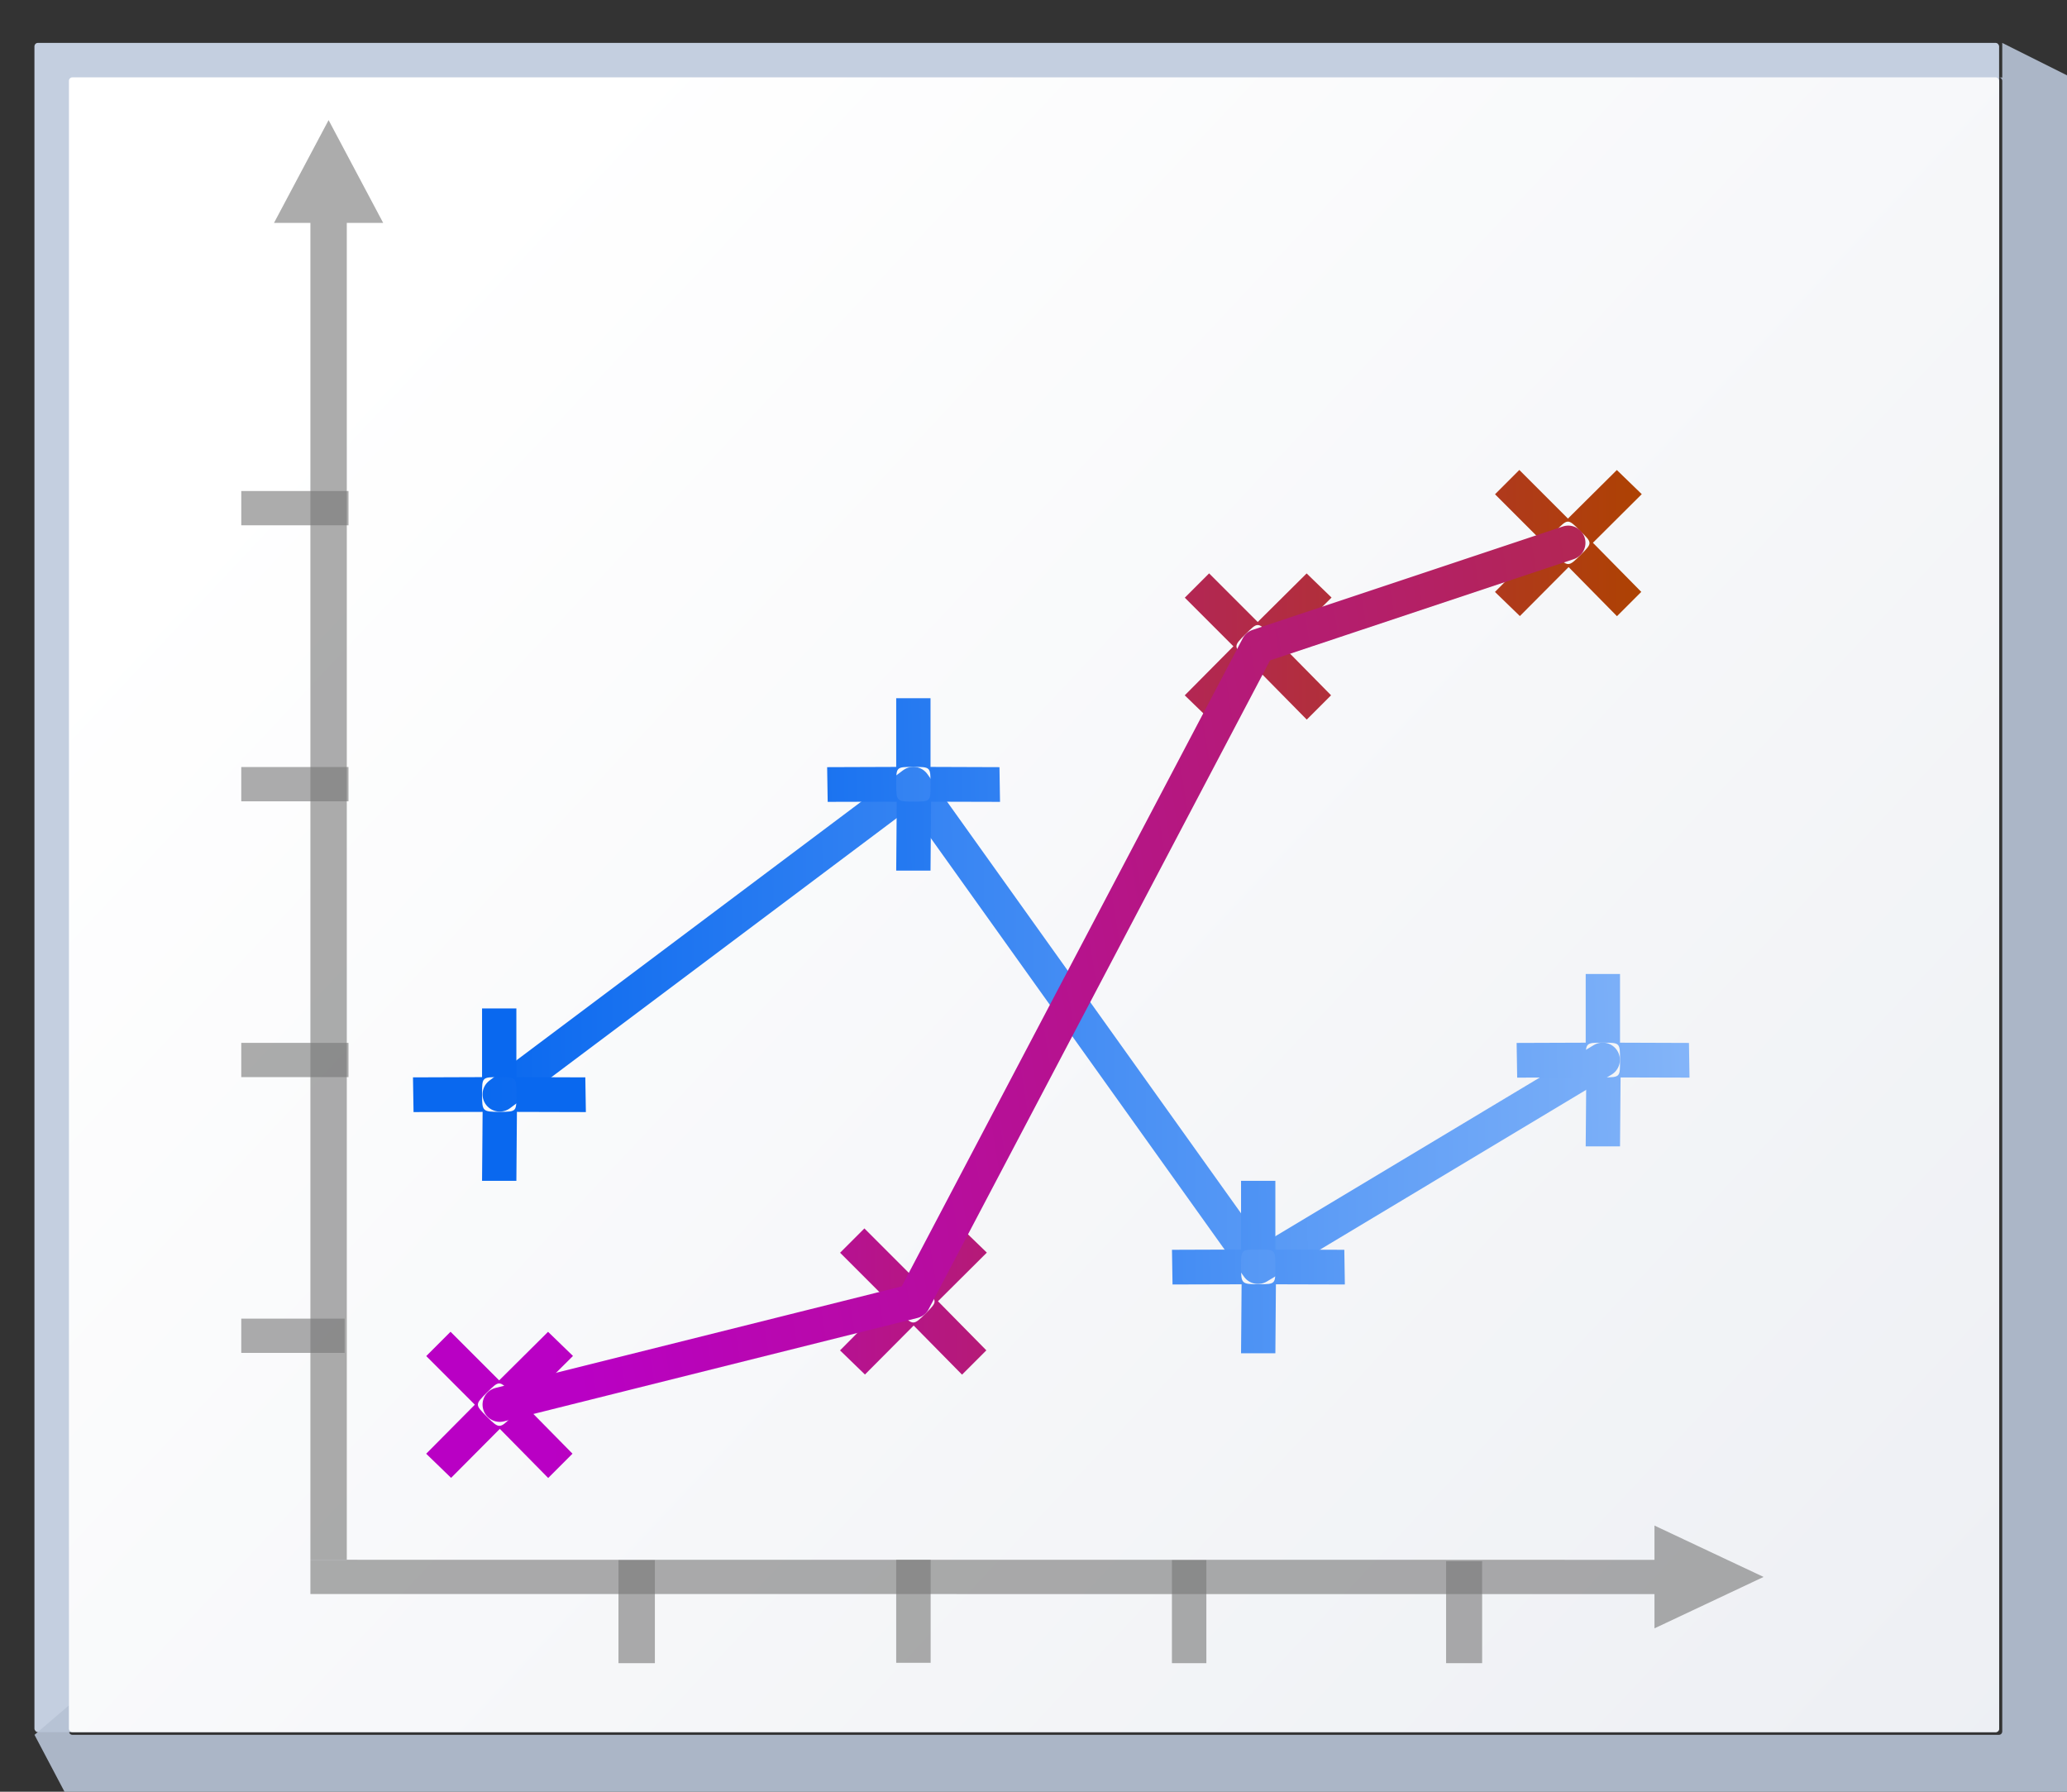 <svg height="52" viewBox="0 0 15.875 13.758" width="60" xmlns="http://www.w3.org/2000/svg" xmlns:xlink="http://www.w3.org/1999/xlink"><rect x="0" y="0" width="15.875" height="13.758" fill="#333333" stroke="none"/><linearGradient id="a" gradientUnits="userSpaceOnUse" x1="11.288" x2="33.302" xlink:href="#b" y1="285.711" y2="285.147"/><linearGradient id="b"><stop offset="0" stop-color="#0968ef"/><stop offset="1" stop-color="#aecffc"/></linearGradient><linearGradient id="c" gradientUnits="userSpaceOnUse" x1="11.299" x2="33.313" xlink:href="#b" y1="285.712" y2="285.148"/><linearGradient id="d" gradientUnits="userSpaceOnUse" x1="11.288" x2="33.302" xlink:href="#b" y1="285.711" y2="285.147"/><linearGradient id="e" gradientUnits="userSpaceOnUse" x1="11.288" x2="33.302" xlink:href="#b" y1="285.711" y2="285.147"/><linearGradient id="f"><stop offset="0" stop-color="#b900c4"/><stop offset="1" stop-color="#ae4300"/></linearGradient><linearGradient id="g" gradientTransform="matrix(.634 -.634 .634 .634 -184.718 133.713)" gradientUnits="userSpaceOnUse" x1="31.151" x2="45.398" xlink:href="#f" y1="274.499" y2="288.746"/><linearGradient id="h" gradientTransform="matrix(.634 -.634 .634 .634 -172.296 121.296)" gradientUnits="userSpaceOnUse" x1="11.559" x2="25.806" xlink:href="#f" y1="274.495" y2="288.742"/><linearGradient id="i" gradientTransform="matrix(.634 -.634 .634 .634 -177.94 132.021)" gradientUnits="userSpaceOnUse" x1="24.47" x2="38.717" xlink:href="#f" y1="270.488" y2="284.735"/><linearGradient id="j" gradientTransform="matrix(.634 -.634 .634 .634 -167.216 119.603)" gradientUnits="userSpaceOnUse" x1="6.216" x2="20.463" xlink:href="#f" y1="271.824" y2="286.071"/><linearGradient id="k" gradientUnits="userSpaceOnUse" x1="4.515" x2="40.639" y1="274.423" y2="308.289"><stop offset="0" stop-color="#fff"/><stop offset="1" stop-color="#e6e9ef"/></linearGradient><linearGradient id="l" gradientUnits="userSpaceOnUse" x1="7.799" x2="34.995" xlink:href="#b" y1="284.119" y2="284.018"/><linearGradient id="m" gradientUnits="userSpaceOnUse" spreadMethod="pad" x1="8.12" x2="39.943" xlink:href="#f" y1="281.543" y2="276.434"/><g transform="matrix(.469 0 0 .469 0 -125.463)"><rect fill="#c4cfe0" height="27.657" rx=".055" ry=".058" width="32.173" x=".564" y="268.214"/><path d="m123.73 2.201v2.135c-.067 0-.135-0-.201 0 .112.003.201.096.201.213v101.971c0 .118-.091.213-.205.213h-119.053c-.114 0-.207-.095-.207-.213v-1.613l-2.133 1.828 2.133 4.043.215.223h123.305l.213-.223v-106.221l-.213-.221h.213z" fill="#b6c2d4" fill-opacity=".917" transform="matrix(.265 0 0 .265 0 267.631)"/><rect fill="url(#k)" height="27.093" rx=".055" ry=".057" width="31.608" x="1.129" y="268.778"/><path d="m5.381 269.478-.298.561-.596 1.122h.596l-0 21.887h.596l0-21.887h.596l-.596-1.122z" fill="#797979" opacity=".614"/><g fill="#787878" fill-opacity=".616"><path d="m3.951 289.101h1.693v.561h-1.693z"/><path d="m3.951 284.586h1.756v.561h-1.756z"/><path d="m3.951 280.07h1.756v.561h-1.756z"/></g><path d="m28.88 293.33-.596.281-1.191.561v-.561l-22.01-.001v-.561l22.01.001v-.561l1.191.561z" fill="#797979" opacity=".614"/><g fill="#787878" fill-opacity=".616"><g transform="matrix(0 -1 -1 0 0 0)"><path d="m-294.742-10.724h1.687v.596h-1.687z"/><path d="m-294.742-19.755h1.687v.564h-1.687z"/><path d="m-294.742-24.271h1.671v.59h-1.671z"/><path d="m-294.736-15.24h1.687v.564h-1.687z"/></g><path d="m3.951 275.551h1.756v.561h-1.756z"/></g><path d="m8.184 285.429 6.773-5.08 5.644 7.902 5.644-3.387" fill="none" stroke="url(#l)" stroke-linecap="round" stroke-linejoin="round" stroke-width=".564"/><g stroke-width=".506" transform="matrix(1 0 0 1 .001 .005)"><path d="m20.322 286.84v1.125l-1.131.004.009.568 1.131-.003-.009 1.129h.562l.009-1.129 1.129.003-.009-.568-1.129-.004v-1.125zm.281 1.125c.281 0 .281 0 .281.281 0 .281.009.287-.272.287-.281 0-.29-.006-.29-.287 0-.281 0-.281.281-.281z" fill="url(#a)"/><path d="m25.966 283.453v1.125l-1.131.004.009.568 1.131-.003-.009 1.129h.562l.009-1.129 1.129.003-.009-.568-1.129-.004v-1.125zm.281 1.125c.281 0 .281 0 .281.281 0 .281.009.287-.272.287-.281 0-.29-.006-.29-.287 0-.281 0-.281.281-.281z" fill="url(#c)"/><path d="m14.675 278.938v1.125l-1.131.004.009.568 1.131-.003-.009 1.129h.562l.009-1.129 1.129.003-.009-.568-1.129-.004v-1.125zm.281 1.125c.281 0 .281 0 .281.281 0 .281.009.287-.272.287-.281 0-.29-.006-.29-.287 0-.281 0-.281.281-.281z" fill="url(#d)"/><path d="m7.893 284.017v1.125l-1.131.004.009.568 1.131-.003-.009 1.129h.562l.009-1.129 1.129.003-.009-.568-1.129-.004v-1.125zm.281 1.125c.281 0 .281 0 .281.281 0 .281.009.287-.272.287-.281 0-.29-.006-.29-.287 0-.281 0-.281.281-.281z" fill="url(#e)"/><path d="m6.979 289.709.796.796-.797.803.408.395.798-.802.792.804.398-.398-.792-.804.8-.796-.408-.395-.801.795-.796-.796zm.995.597c.199-.199.199-.199.398 0 .199.199.209.197.01.395-.199.199-.209.201-.408.002-.199-.199-.199-.199-0-.398z" fill="url(#g)"/><path d="m19.401 277.292.796.796-.797.803.408.395.798-.802.792.804.398-.398-.792-.804.8-.796-.408-.395-.801.795-.796-.796zm.995.597c.199-.199.199-.199.398 0 .199.199.209.197.01.395-.199.199-.209.201-.408.002-.199-.199-.199-.199-0-.398z" fill="url(#h)"/><path d="m13.756 288.017.796.796-.797.803.408.395.798-.802.792.804.398-.398-.792-.804.8-.796-.408-.395-.801.795-.796-.796zm.995.597c.199-.199.199-.199.398 0 .199.199.209.197.01.395-.199.199-.209.201-.408.002-.199-.199-.199-.199-0-.398z" fill="url(#i)"/><path d="m24.481 275.599.796.796-.797.803.408.395.798-.802.792.804.398-.398-.792-.804.8-.796-.408-.395-.801.795-.796-.796zm.995.597c.199-.199.199-.199.398 0 .199.199.209.197.01.395-.199.199-.209.201-.408.002-.199-.199-.199-.199-0-.398z" fill="url(#j)"/></g><path d="m8.184 290.509 6.773-1.693 5.644-10.724 5.08-1.693" fill="none" stroke="url(#m)" stroke-linecap="round" stroke-linejoin="round" stroke-width=".564"/></g></svg>
